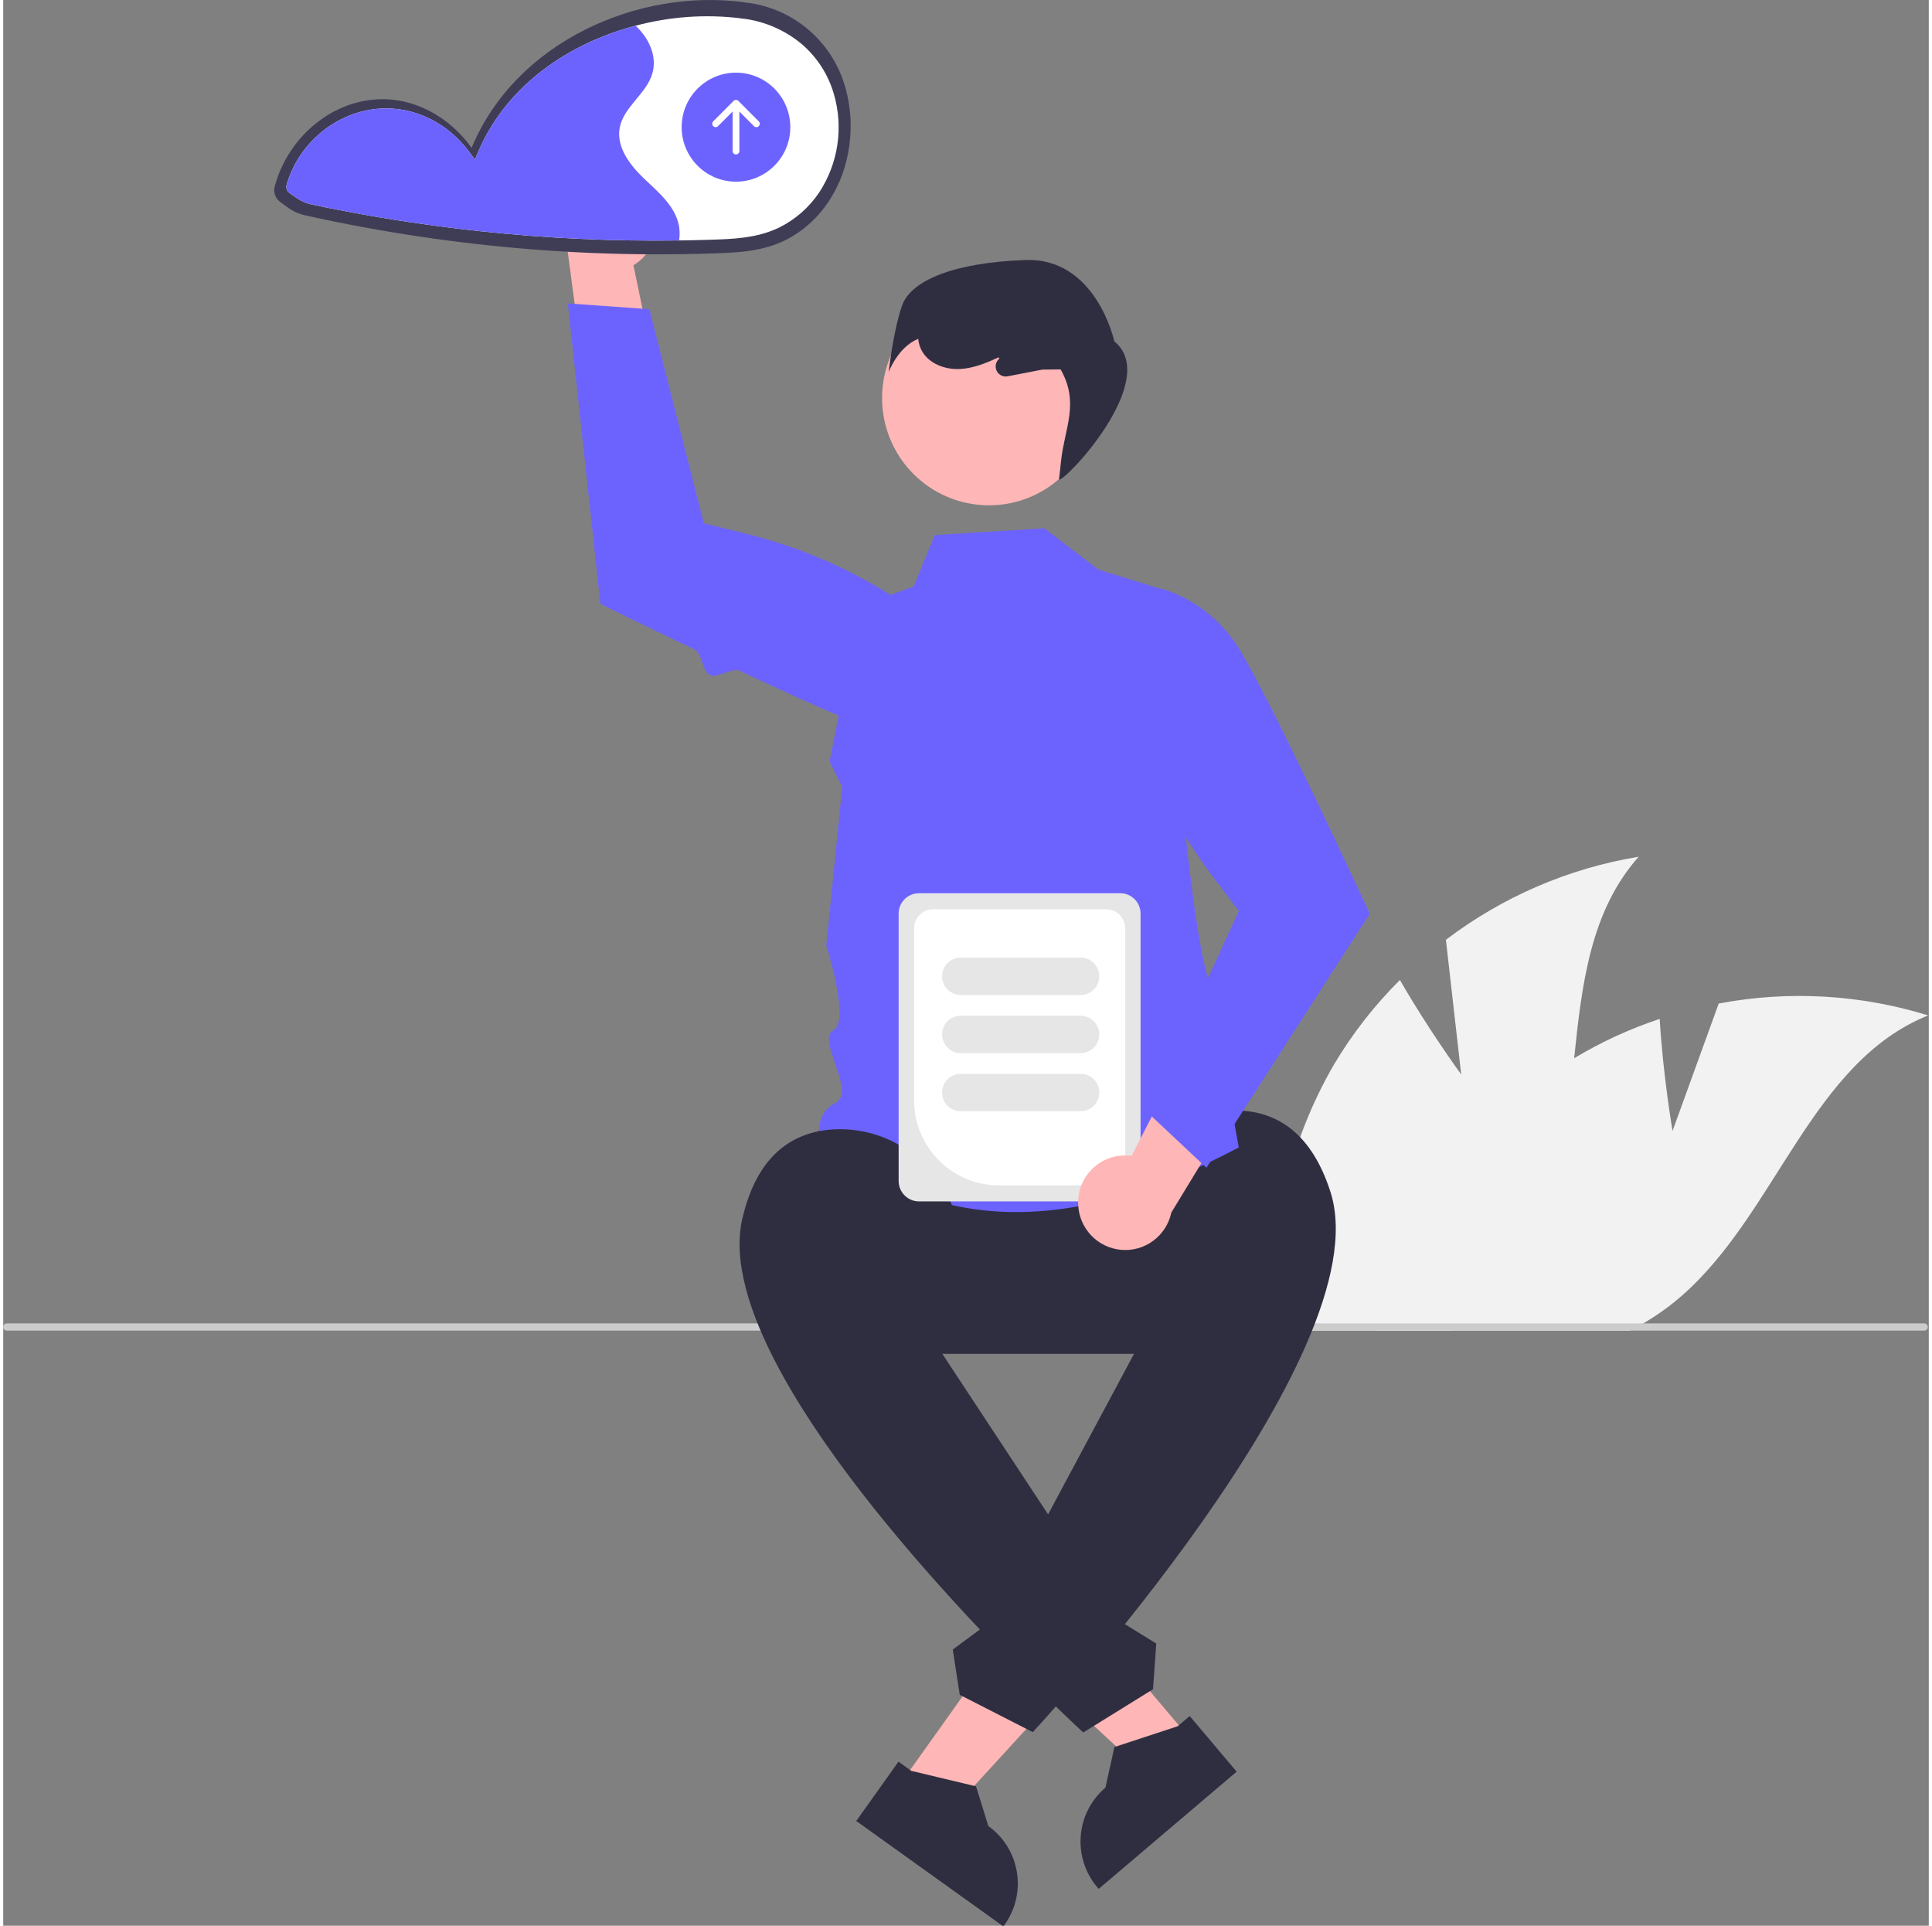 <?xml version="1.0" encoding="UTF-8"?>
<svg xmlns="http://www.w3.org/2000/svg" xmlns:xlink="http://www.w3.org/1999/xlink" width="300px" height="299px" viewBox="0 0 299 299" version="1.1">
<rect x="0" y="0" width="299" height="299" fill="#808080" stroke="none"/>
<g id="surface1">
<path style=" stroke:none;fill-rule:nonzero;fill:rgb(94.902%,94.902%,94.902%);fill-opacity:1;" d="M 253.949 133.023 C 246.461 141.457 245.133 152.766 243.934 164.305 C 243.039 172.836 242.215 181.496 239.012 189.211 C 236.309 195.621 232.004 201.223 226.512 205.477 C 226.023 205.863 225.52 206.234 225.008 206.598 L 197.699 206.598 C 197.66 206.227 197.625 205.848 197.594 205.477 C 196.418 191.438 199.594 177.375 206.684 165.211 C 209.523 160.449 212.949 156.062 216.879 152.156 C 221.137 159.617 226.395 166.828 226.395 166.828 L 224.02 145.918 C 232.801 139.242 243.074 134.812 253.949 133.023 Z M 253.949 133.023 "/>
<path style=" stroke:none;fill-rule:nonzero;fill:rgb(94.902%,94.902%,94.902%);fill-opacity:1;" d="M 298.902 157.66 C 280.719 164.961 275.359 188.406 260.551 201.27 C 258.723 202.852 256.754 204.262 254.664 205.477 C 253.992 205.871 253.305 206.25 252.609 206.598 L 213.297 206.598 C 213.391 206.227 213.48 205.848 213.578 205.477 C 217.77 189.168 228.16 174.473 242.289 165.328 C 242.832 164.977 243.379 164.633 243.934 164.305 C 248.121 161.785 252.578 159.738 257.215 158.203 C 257.711 166.781 259.211 175.594 259.211 175.594 L 266.383 155.812 C 277.211 153.766 288.371 154.398 298.902 157.66 Z M 298.902 157.66 "/>
<path style=" stroke:none;fill-rule:nonzero;fill:rgb(80%,80%,80%);fill-opacity:1;" d="M 298.844 206.039 C 298.848 206.188 298.789 206.328 298.684 206.434 C 298.578 206.539 298.438 206.598 298.289 206.598 L 0.559 206.598 C 0.25 206.598 0 206.348 0 206.039 C 0 205.727 0.25 205.477 0.559 205.477 L 298.289 205.477 C 298.438 205.477 298.578 205.535 298.684 205.641 C 298.789 205.746 298.848 205.891 298.844 206.039 Z M 298.844 206.039 "/>
<path style=" stroke:none;fill-rule:nonzero;fill:rgb(18.431%,18.039%,25.49%);fill-opacity:1;" d="M 187.184 210.207 L 135.156 210.207 C 125.047 210.215 116.848 201.992 116.848 191.852 C 116.848 181.711 125.047 173.488 135.156 173.496 L 187.184 173.496 C 197.293 173.488 205.492 181.711 205.492 191.852 C 205.492 201.992 197.293 210.215 187.184 210.207 Z M 187.184 210.207 "/>
<path style=" stroke:none;fill-rule:nonzero;fill:rgb(100%,71.373%,71.373%);fill-opacity:1;" d="M 139.168 277.141 L 146.254 282.219 L 169.152 257.219 L 158.691 249.723 Z M 139.168 277.141 "/>
<path style=" stroke:none;fill-rule:nonzero;fill:rgb(18.431%,18.039%,25.49%);fill-opacity:1;" d="M 139.016 273.523 L 141.008 274.953 L 151.059 277.355 L 152.969 283.523 C 157.879 287.043 159.016 293.891 155.508 298.816 L 155.305 299.105 L 132.457 282.734 Z M 139.016 273.523 "/>
<path style=" stroke:none;fill-rule:nonzero;fill:rgb(18.431%,18.039%,25.49%);fill-opacity:1;" d="M 179.395 203.094 L 172.605 193.078 C 171.773 182.211 180.113 172.641 190.977 172.426 C 197.027 172.309 202.938 175.219 206.094 185.062 C 214.203 210.375 159.871 268.941 159.871 268.941 L 148.527 263.145 L 147.445 256.113 L 153.184 251.875 L 152.695 245.848 L 158.234 242.625 Z M 179.395 203.094 "/>
<path style=" stroke:none;fill-rule:nonzero;fill:rgb(42.353%,38.824%,100%);fill-opacity:1;" d="M 161.66 82.027 L 170.051 88.438 L 180.172 91.555 C 180.172 91.555 184.355 150.594 188.125 154.375 C 191.895 158.16 188.496 158.262 189.254 163.172 C 190.012 168.086 191.852 178.156 191.852 178.156 C 166.402 191.668 144.465 192.031 126.844 176.219 C 126.379 174.203 127.375 172.137 129.238 171.25 C 132.52 169.504 126.215 161.355 128.895 159.992 C 131.574 158.633 127.805 146.812 127.805 146.812 L 130.277 122.156 L 128.324 118.215 L 133.094 94.094 L 141.367 91.062 L 144.672 83.074 Z M 161.66 82.027 "/>
<path style=" stroke:none;fill-rule:nonzero;fill:rgb(100%,71.373%,71.373%);fill-opacity:1;" d="M 169.668 61.805 C 169.668 71.004 162.234 78.457 153.066 78.457 C 143.898 78.457 136.469 71.004 136.469 61.805 C 136.469 52.609 143.898 45.156 153.066 45.156 C 162.234 45.156 169.668 52.609 169.668 61.805 Z M 169.668 61.805 "/>
<path style=" stroke:none;fill-rule:nonzero;fill:rgb(100%,71.373%,71.373%);fill-opacity:1;" d="M 99.602 30.137 C 101.016 31.766 101.641 33.938 101.301 36.074 C 100.965 38.207 99.703 40.078 97.859 41.191 L 103.145 66.574 L 90.656 61.613 L 87.547 38.27 C 85.855 34.961 86.898 30.906 89.977 28.832 C 93.051 26.758 97.188 27.32 99.602 30.137 Z M 99.602 30.137 "/>
<path style=" stroke:none;fill-rule:nonzero;fill:rgb(42.353%,38.824%,100%);fill-opacity:1;" d="M 87.672 47.102 L 92.723 93.766 L 92.902 93.852 C 93.051 93.926 99.449 97.074 107.305 100.824 C 108.629 101.457 108.438 104.195 109.824 104.852 C 110.777 105.301 113.297 103.664 114.262 104.117 C 122.848 108.145 131.527 112.062 134.988 113.121 C 139.66 114.609 144.699 114.445 149.266 112.66 L 149.375 112.609 L 149.43 112.504 C 151.836 107.988 150.793 102.402 146.922 99.066 C 137.809 91.293 127.02 85.754 115.406 82.879 L 108.797 81.254 L 100.336 48.012 Z M 87.672 47.102 "/>
<path style=" stroke:none;fill-rule:nonzero;fill:rgb(18.431%,18.039%,25.49%);fill-opacity:1;" d="M 139.547 47.5 C 140.914 43.516 147.707 40.754 158.727 40.371 C 169.742 39.984 172.535 53.008 172.535 53.008 C 179.891 58.992 164.684 75.016 163.945 74.438 L 164.277 71.43 C 164.824 66.441 167.152 62.551 164.191 57.355 L 161.352 57.387 L 155.957 58.43 C 155.27 58.562 154.574 58.215 154.266 57.582 C 153.953 56.945 154.105 56.184 154.633 55.719 L 154.684 55.672 L 154.562 55.484 C 152.66 56.359 150.703 57.168 148.629 57.289 C 146.293 57.43 143.738 56.496 142.621 54.434 C 142.32 53.867 142.137 53.246 142.082 52.609 C 138.934 53.871 137.492 57.766 137.492 57.766 C 137.492 57.766 138.184 51.484 139.547 47.5 Z M 139.547 47.5 "/>
<path style=" stroke:none;fill-rule:nonzero;fill:rgb(24.706%,23.922%,33.725%);fill-opacity:1;" d="M 130.793 13.691 C 128.867 6.629 122.918 1.41 115.688 0.438 C 115.609 0.426 115.535 0.441 115.457 0.438 C 115.355 0.406 115.254 0.379 115.148 0.363 C 98.648 -1.891 79.602 6.441 72.727 22.953 C 69.324 18.191 63.895 15.117 58.09 15.422 C 50.684 15.812 44.148 21.504 42.145 28.988 C 41.918 29.91 42.289 30.875 43.074 31.406 C 44.371 32.383 45.254 33.066 46.844 33.426 C 49.844 34.094 52.848 34.707 55.867 35.266 C 61.754 36.352 67.676 37.234 73.625 37.902 C 85.695 39.27 97.852 39.754 109.996 39.355 C 114.039 39.223 117.938 39.082 121.645 37.195 C 124.367 35.766 126.672 33.645 128.324 31.043 C 131.559 26.086 132.414 19.43 130.793 13.691 Z M 130.793 13.691 "/>
<path style=" stroke:none;fill-rule:nonzero;fill:rgb(100%,100%,100%);fill-opacity:1;" d="M 128.973 14.566 C 128.082 11.5 126.301 8.773 123.855 6.73 C 121.316 4.652 118.246 3.328 114.992 2.906 L 114.797 2.906 L 114.613 2.871 C 114.555 2.855 114.496 2.84 114.434 2.832 C 108.996 2.18 103.48 2.578 98.188 3.996 C 88.012 6.68 78.379 13.035 73.879 23.289 L 73.234 24.762 L 72.277 23.477 C 69.113 19.281 64.371 16.832 59.473 16.832 C 59.227 16.832 58.984 16.836 58.734 16.848 C 51.93 17.188 45.867 22.098 43.984 28.785 C 43.887 29.27 44.109 29.766 44.535 30.012 L 44.609 30.07 C 45.816 30.93 46.543 31.453 47.879 31.738 C 50.789 32.359 53.75 32.934 56.68 33.445 C 62.359 34.441 68.188 35.266 74 35.891 C 84.277 36.996 94.613 37.477 104.949 37.332 C 106.465 37.312 107.973 37.281 109.48 37.234 C 113.363 37.117 117.031 37 120.508 35.32 C 123 34.082 125.129 32.215 126.688 29.906 C 129.668 25.379 130.504 19.766 128.973 14.566 Z M 128.973 14.566 "/>
<path style=" stroke:none;fill-rule:nonzero;fill:rgb(42.353%,38.824%,100%);fill-opacity:1;" d="M 104.949 37.332 C 94.613 37.477 84.277 36.996 74 35.891 C 68.188 35.266 62.359 34.441 56.68 33.445 C 53.75 32.934 50.789 32.359 47.879 31.738 C 46.543 31.453 45.816 30.93 44.609 30.07 L 44.535 30.012 C 44.109 29.766 43.887 29.27 43.984 28.785 C 45.867 22.098 51.93 17.188 58.734 16.848 C 58.984 16.836 59.227 16.832 59.473 16.832 C 64.371 16.832 69.113 19.281 72.277 23.477 L 73.234 24.762 L 73.879 23.289 C 78.379 13.035 88.012 6.68 98.188 3.996 C 100.238 5.859 101.562 8.711 100.812 11.359 C 99.906 14.57 96.328 16.57 95.727 19.852 C 95.18 22.848 97.316 25.633 99.512 27.727 C 101.711 29.82 104.258 31.922 104.895 34.895 C 105.062 35.695 105.082 36.523 104.949 37.332 Z M 104.949 37.332 "/>
<path style=" stroke:none;fill-rule:nonzero;fill:rgb(42.353%,38.824%,100%);fill-opacity:1;" d="M 122.219 19.746 C 122.219 24.418 118.441 28.207 113.785 28.207 C 109.125 28.207 105.348 24.418 105.348 19.746 C 105.348 15.07 109.125 11.281 113.785 11.281 C 118.441 11.281 122.219 15.07 122.219 19.746 Z M 122.219 19.746 "/>
<path style=" stroke:none;fill-rule:nonzero;fill:rgb(100%,100%,100%);fill-opacity:1;" d="M 117.32 18.844 L 114.156 15.668 C 113.949 15.461 113.617 15.461 113.41 15.668 L 110.246 18.844 C 110.043 19.051 110.043 19.383 110.25 19.59 C 110.453 19.797 110.789 19.797 110.992 19.59 L 113.258 17.32 L 113.258 23.449 C 113.258 23.738 113.492 23.977 113.785 23.977 C 114.074 23.977 114.312 23.738 114.312 23.449 L 114.312 17.32 L 116.574 19.59 C 116.781 19.797 117.113 19.797 117.32 19.59 C 117.527 19.383 117.527 19.051 117.32 18.844 Z M 117.32 18.844 "/>
<path style=" stroke:none;fill-rule:nonzero;fill:rgb(100%,71.373%,71.373%);fill-opacity:1;" d="M 184.379 270.059 L 177.734 275.703 L 152.867 252.676 L 162.676 244.344 Z M 184.379 270.059 "/>
<path style=" stroke:none;fill-rule:nonzero;fill:rgb(18.431%,18.039%,25.49%);fill-opacity:1;" d="M 191.527 275.078 L 170.102 293.281 L 169.871 293.008 C 165.973 288.387 166.543 281.469 171.148 277.559 L 172.547 271.254 L 182.367 268.027 L 184.238 266.441 Z M 191.527 275.078 "/>
<path style=" stroke:none;fill-rule:nonzero;fill:rgb(18.431%,18.039%,25.49%);fill-opacity:1;" d="M 143.309 206.387 L 148.801 194.438 C 148.742 183.535 139.645 174.684 128.801 175.367 C 122.762 175.75 117.109 179.137 114.77 189.207 C 108.762 215.102 167.711 268.992 167.711 268.992 L 178.543 262.277 L 179.043 255.184 L 172.977 251.434 L 172.973 245.383 L 167.188 242.629 Z M 143.309 206.387 "/>
<path style=" stroke:none;fill-rule:nonzero;fill:rgb(90.196%,90.196%,90.196%);fill-opacity:1;" d="M 139.039 183.367 L 139.039 141.855 C 139.039 140.105 140.453 138.688 142.195 138.688 L 173.449 138.688 C 175.191 138.688 176.605 140.105 176.605 141.855 L 176.605 183.367 C 176.605 185.113 175.191 186.531 173.449 186.535 L 142.195 186.535 C 140.453 186.531 139.039 185.113 139.039 183.367 Z M 139.039 183.367 "/>
<path style=" stroke:none;fill-rule:nonzero;fill:rgb(100%,100%,100%);fill-opacity:1;" d="M 141.434 170.828 L 141.434 144.141 C 141.438 142.504 142.762 141.176 144.395 141.176 L 171.25 141.176 C 172.883 141.176 174.207 142.504 174.211 144.141 L 174.211 181.078 C 174.207 182.719 172.883 184.047 171.25 184.047 L 154.613 184.047 C 147.34 184.039 141.445 178.125 141.434 170.828 Z M 141.434 170.828 "/>
<path style=" stroke:none;fill-rule:nonzero;fill:rgb(90.196%,90.196%,90.196%);fill-opacity:1;" d="M 145.785 151.586 C 145.785 149.988 147.078 148.688 148.676 148.688 L 167.305 148.688 C 168.902 148.688 170.195 149.984 170.195 151.586 C 170.195 153.188 168.902 154.488 167.305 154.488 L 148.676 154.488 C 147.078 154.484 145.785 153.188 145.785 151.586 Z M 145.785 151.586 "/>
<path style=" stroke:none;fill-rule:nonzero;fill:rgb(90.196%,90.196%,90.196%);fill-opacity:1;" d="M 145.785 160.609 C 145.785 159.008 147.078 157.711 148.676 157.711 L 167.305 157.711 C 168.902 157.711 170.195 159.008 170.195 160.609 C 170.195 162.211 168.902 163.512 167.305 163.512 L 148.676 163.512 C 147.078 163.508 145.785 162.211 145.785 160.609 Z M 145.785 160.609 "/>
<path style=" stroke:none;fill-rule:nonzero;fill:rgb(90.196%,90.196%,90.196%);fill-opacity:1;" d="M 145.785 169.633 C 145.785 168.031 147.078 166.734 148.676 166.734 L 167.305 166.734 C 168.902 166.734 170.195 168.031 170.195 169.633 C 170.195 171.234 168.902 172.531 167.305 172.531 L 148.676 172.531 C 147.078 172.531 145.785 171.234 145.785 169.633 Z M 145.785 169.633 "/>
<path style=" stroke:none;fill-rule:nonzero;fill:rgb(100%,71.373%,71.373%);fill-opacity:1;" d="M 166.918 186.957 C 166.84 184.801 167.723 182.719 169.32 181.273 C 170.922 179.828 173.078 179.172 175.211 179.477 L 187.035 156.414 L 193.625 168.156 L 181.387 188.258 C 180.621 191.895 177.266 194.387 173.574 194.055 C 169.883 193.723 167.023 190.676 166.918 186.957 Z M 166.918 186.957 "/>
<path style=" stroke:none;fill-rule:nonzero;fill:rgb(42.353%,38.824%,100%);fill-opacity:1;" d="M 186.832 181.316 L 212.199 141.875 L 212.117 141.695 C 212.02 141.488 206.277 129.043 200.711 117.645 C 199.855 115.887 199 114.156 198.172 112.5 C 197.816 111.785 197.465 111.082 197.117 110.398 C 194.781 105.773 192.738 101.953 191.52 100.141 C 188.82 96.035 184.809 92.98 180.141 91.48 L 180.023 91.449 L 179.91 91.496 C 175.211 93.488 172.516 98.484 173.426 103.52 C 175.625 115.316 180.531 126.434 187.75 136.004 L 191.859 141.441 L 177.57 172.609 Z M 186.832 181.316 "/>
</g>
</svg>
